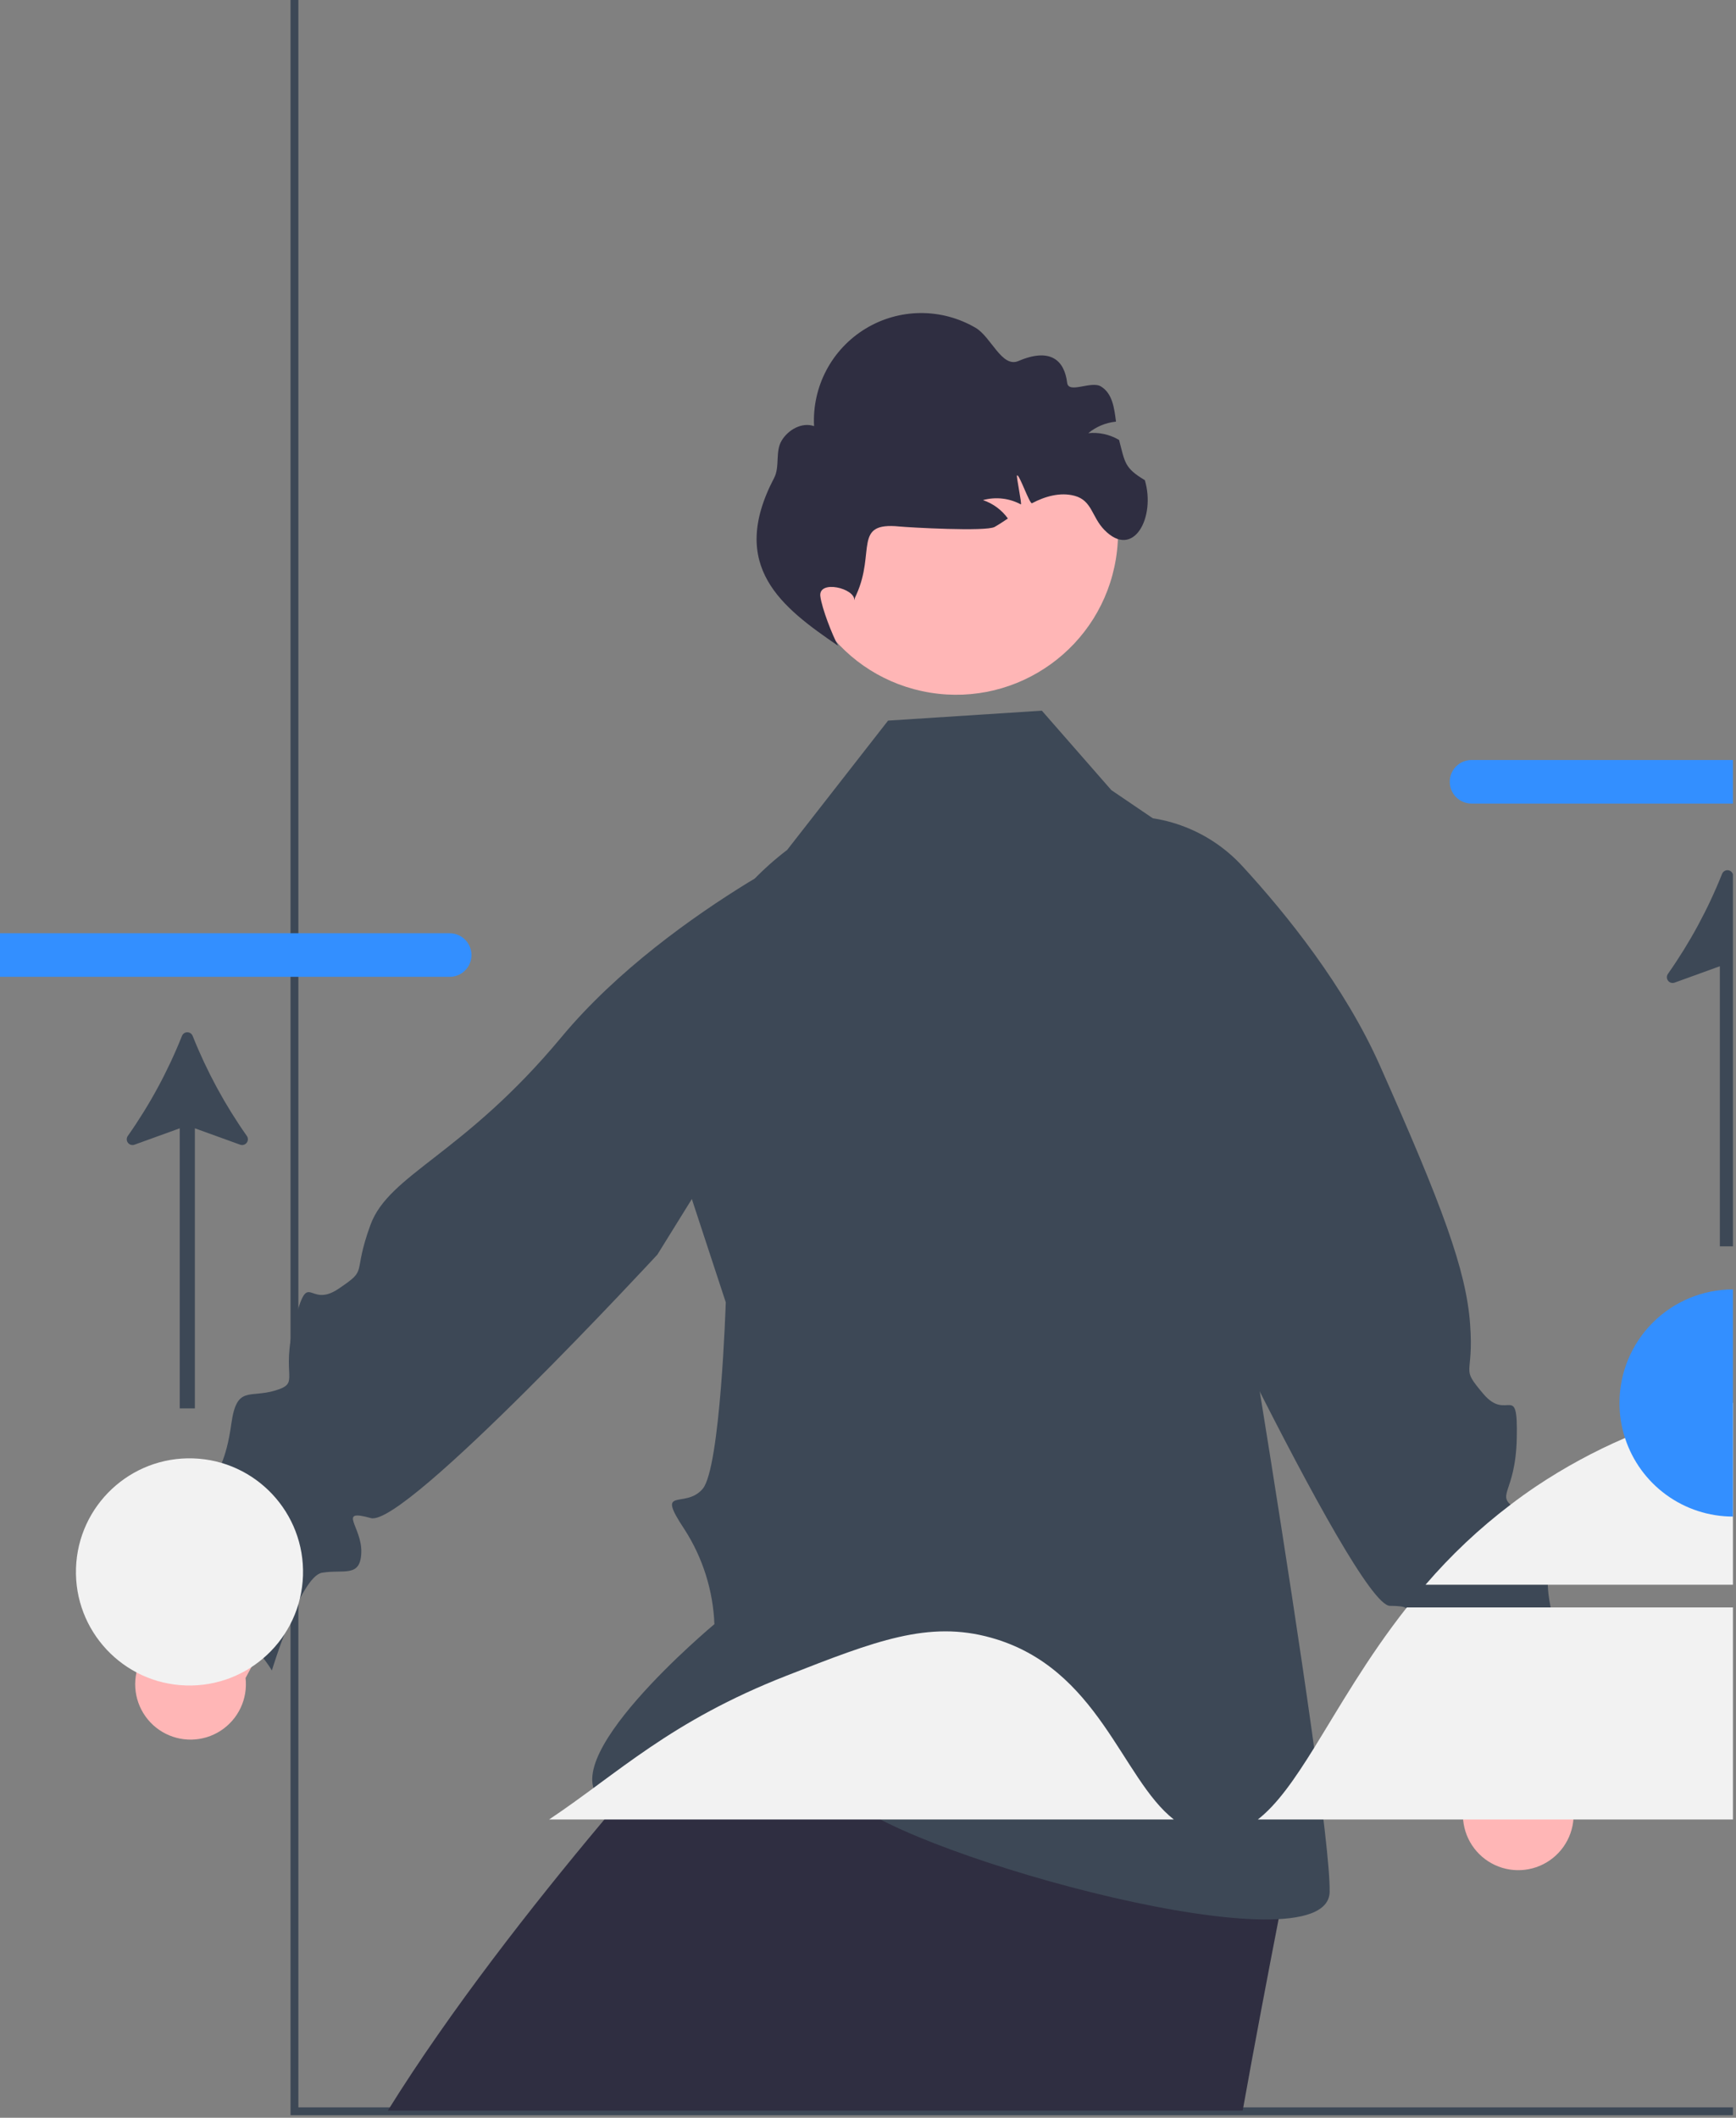 <svg width="442" height="539" viewBox="0 0 442 539" fill="none" xmlns="http://www.w3.org/2000/svg">
<rect x="0" y="0" width="442" height="539" fill="#808080" stroke="none"/>
<g clip-path="url(#clip0_101_232)">
<path d="M441.22 536.35V538.35H73.97V0H75.97V536.35H441.22Z" fill="#3D4856"/>
<path d="M328.18 474.883C328.18 474.883 327.029 480.751 325.316 489.637C322.887 502.132 319.363 520.606 316.401 537.172H98.747C114.667 511.537 135.963 484.485 152.908 464.255L154.171 462.739C154.719 462.093 155.252 461.462 155.786 460.83C162.496 452.898 168.364 446.188 172.744 441.246C172.744 441.232 172.758 441.232 172.772 441.232C177.896 435.462 180.999 432.135 180.999 432.135L186.446 433.721L199.025 437.371L291.595 464.255L328.18 474.883Z" fill="#2F2E41"/>
<path d="M338.537 481.529C338.117 501.939 232.427 472.679 216.517 458.159C200.607 443.629 169.507 468.259 154.107 458.789C138.707 449.309 181.897 413.369 181.897 413.369C181.554 404.817 178.938 396.512 174.317 389.309C166.737 377.939 174.317 384.259 178.887 378.959C183.447 373.659 184.787 331.459 184.787 331.459L174.437 299.969C169.531 285.055 169.397 268.983 174.054 253.99C178.71 238.997 187.926 225.829 200.417 216.319L226.107 183.409L265.267 180.879L282.957 201.099L318.327 225.099L312.147 301.739C312.147 301.739 314.057 313.119 316.857 330.189C318.767 341.849 321.097 356.179 323.507 371.349C330.757 417.019 338.767 470.299 338.537 481.529Z" fill="#3D4856"/>
<path d="M373.518 456.559L364.458 415.441L387.225 406.988L395.257 450.802C397.321 452.419 398.893 454.58 399.796 457.041C400.699 459.503 400.898 462.168 400.369 464.736C399.841 467.304 398.607 469.674 396.805 471.579C395.004 473.485 392.707 474.85 390.172 475.521C387.637 476.192 384.966 476.143 382.457 475.38C379.949 474.616 377.704 473.167 375.973 471.197C374.243 469.227 373.096 466.814 372.663 464.228C372.229 461.642 372.525 458.986 373.518 456.559H373.518Z" fill="#FFB6B6"/>
<path d="M281.336 208.297L282.011 208.2C288.292 207.298 294.698 207.942 300.674 210.074C306.65 212.205 312.017 215.762 316.309 220.435C327.514 232.619 342.377 251.044 351.353 271.243C367.206 306.916 373.275 323.152 374.3 336.981C375.325 350.81 371.611 347.609 377.706 354.805C383.801 362.001 386.49 351.373 386.183 365.996C385.876 380.619 380.293 380.337 386.132 384.076C391.971 387.815 395.966 385.433 394.609 395.267C393.252 405.101 394.84 407.764 395.096 411.222C395.352 414.679 403.266 437.035 403.266 437.035C403.266 437.035 377.99 443.08 367.593 452.888C367.593 452.888 367.131 427.894 362.086 425.486C357.041 423.079 352.252 424.129 353.865 417.753C355.479 411.376 362.931 408.738 353.891 408.713C344.851 408.687 290.532 292.045 290.532 292.045L281.336 208.297Z" fill="#3D4856"/>
<path d="M284.124 142.203C287.771 119.73 272.51 98.555 250.036 94.909C227.563 91.261 206.388 106.523 202.741 128.997C199.094 151.47 214.356 172.645 236.83 176.292C259.303 179.939 280.478 164.677 284.124 142.203Z" fill="#FFB6B6"/>
<path d="M291.483 122.205C294.308 131.661 288.593 142.476 281.178 134.868C277.93 131.536 278.072 127.387 273.585 126.187C269.961 125.214 266.062 126.326 262.757 128.08C262.167 128.389 259.524 120.664 258.967 120.999C258.599 120.753 260.303 128.583 259.909 128.37C256.953 126.787 253.503 126.399 250.269 127.285C252.824 128.141 255.046 129.779 256.62 131.966C255.513 132.707 254.393 133.451 253.247 134.109C251.093 135.352 231.444 134.246 228.967 133.999C217.079 132.811 222.972 140.387 218.066 151.281C217.944 151.553 217.82 151.829 217.694 152.109L217.505 152.807C217.817 149.736 208.315 147.448 208.866 151.77C209.257 154.839 211.913 161.661 213.401 164.37C199.148 154.631 185.268 144.2 197.092 121.66C198.609 118.768 197.324 114.983 199 112.163C200.678 109.358 204.175 107.389 207.269 108.459C207.007 103.527 208.086 98.615 210.392 94.248C212.698 89.88 216.145 86.218 220.366 83.653C224.586 81.087 229.423 79.713 234.362 79.677C239.302 79.641 244.158 80.944 248.416 83.447C252.372 85.769 255.072 93.697 259.301 91.885C267.441 88.395 271.013 91.716 271.706 97.419C272.058 100.318 277.797 96.848 280.303 98.358C283.206 100.111 283.703 103.782 284.138 107.313C281.549 107.569 279.095 108.59 277.089 110.247C279.768 109.974 282.465 110.552 284.796 111.9C284.841 111.92 284.883 111.944 284.923 111.972C286.457 117.809 286.3 119.103 291.483 122.205Z" fill="#2F2E41"/>
<path d="M441.22 193.43V204.52H374.7C373.971 204.525 373.248 204.386 372.572 204.111C371.897 203.836 371.282 203.431 370.764 202.918C370.245 202.405 369.833 201.795 369.551 201.123C369.268 200.451 369.121 199.729 369.118 199C369.114 198.271 369.255 197.548 369.531 196.873C369.808 196.198 370.215 195.585 370.729 195.067C371.242 194.55 371.853 194.139 372.526 193.858C373.199 193.577 373.921 193.432 374.65 193.43H441.22Z" fill="#338FFF"/>
<path d="M62.83 289.096C57.258 281.18 52.633 272.639 49.047 263.647C48.939 263.376 48.752 263.143 48.51 262.979C48.268 262.815 47.983 262.728 47.691 262.728C47.399 262.728 47.114 262.816 46.872 262.979C46.63 263.143 46.443 263.376 46.335 263.647C42.752 272.639 38.127 281.18 32.555 289.095C32.37 289.35 32.27 289.657 32.273 289.973C32.276 290.288 32.379 290.594 32.569 290.845C32.759 291.097 33.025 291.281 33.327 291.369C33.629 291.458 33.952 291.448 34.248 291.339L45.763 287.173V358.457H49.618V287.172L61.138 291.339C61.433 291.448 61.756 291.459 62.059 291.37C62.361 291.281 62.627 291.097 62.816 290.846C63.006 290.594 63.11 290.288 63.112 289.973C63.115 289.658 63.016 289.35 62.83 289.096V289.096Z" fill="#3D4856"/>
<path d="M441.22 222.52V317.21H437.89V245.92L426.38 250.09C426.084 250.201 425.761 250.213 425.458 250.125C425.154 250.037 424.888 249.854 424.697 249.602C424.506 249.351 424.401 249.045 424.398 248.729C424.395 248.413 424.494 248.105 424.68 247.85C430.251 239.934 434.876 231.392 438.46 222.4C438.535 222.216 438.647 222.048 438.788 221.908C438.928 221.767 439.096 221.655 439.28 221.58C439.458 221.509 439.648 221.473 439.84 221.476C440.031 221.479 440.22 221.519 440.396 221.596C440.572 221.672 440.731 221.782 440.864 221.92C440.996 222.058 441.101 222.221 441.17 222.4C441.19 222.44 441.2 222.48 441.22 222.52Z" fill="#3D4856"/>
<path d="M298.868 463.087C285.532 452.667 279.751 424.493 252.358 416.828C236.381 412.358 222.907 417.629 200.317 426.466C170.548 438.111 157.43 451.319 139.811 463.087L298.868 463.087Z" fill="#F2F2F2"/>
<path d="M441.22 409.12V463.09H320.25C325.21 459.24 329.67 452.78 334.6 444.84C340.93 434.64 348.05 422 358.03 409.32C358.08 409.25 358.14 409.19 358.19 409.12H441.22Z" fill="#F2F2F2"/>
<path d="M441.22 357.04V403.34H362.95C369.42 395.801 376.674 388.973 384.59 382.97C386.72 381.34 388.9 379.777 391.13 378.28C398.278 373.506 405.846 369.393 413.74 365.99C422.607 362.174 431.806 359.178 441.22 357.04V357.04Z" fill="#F2F2F2"/>
<path d="M441.22 328.17V385.99C435.114 385.986 429.167 384.048 424.23 380.455C419.293 376.862 415.621 371.799 413.74 365.99C412.801 363.113 412.325 360.106 412.33 357.08C412.331 349.416 415.375 342.067 420.792 336.646C426.209 331.225 433.557 328.176 441.22 328.17V328.17Z" fill="#338FFF"/>
<path d="M120.04 243.06C120.043 243.788 119.902 244.508 119.626 245.182C119.35 245.855 118.944 246.467 118.432 246.983C117.919 247.5 117.31 247.91 116.639 248.191C115.967 248.472 115.248 248.617 114.52 248.62H0V237.53H114.48C115.95 237.527 117.362 238.107 118.404 239.144C119.447 240.181 120.035 241.59 120.04 243.06V243.06Z" fill="#338FFF"/>
<path d="M62.521 427.08L82.427 389.978L62.818 375.65L43.168 415.625C40.742 416.62 38.642 418.272 37.103 420.395C35.564 422.518 34.648 425.028 34.458 427.643C34.267 430.258 34.81 432.875 36.025 435.198C37.24 437.522 39.079 439.46 41.336 440.796C43.592 442.131 46.176 442.811 48.798 442.759C51.419 442.706 53.974 441.923 56.175 440.498C58.376 439.073 60.136 437.063 61.257 434.692C62.378 432.322 62.816 429.686 62.521 427.08V427.08Z" fill="#FFB6B6"/>
<path d="M227.453 222.441L226.829 222.164C221.031 219.588 214.692 218.464 208.361 218.889C202.03 219.315 195.898 221.277 190.497 224.606C176.399 233.282 157.084 246.968 142.951 263.962C117.99 293.977 99.051 298.772 94.303 311.801C89.554 324.829 93.999 322.759 86.175 328.025C78.352 333.292 78.657 322.333 74.974 336.488C71.29 350.643 76.739 351.891 70.103 353.9C63.468 355.909 60.271 352.53 58.901 362.362C57.532 372.194 55.279 374.325 54.092 377.582C52.905 380.839 39.207 400.2 39.207 400.2C39.207 400.2 61.885 412.893 69.221 425.16C69.221 425.16 76.466 401.234 81.975 400.29C87.485 399.347 91.808 401.66 91.99 395.085C92.173 388.51 85.719 383.944 94.425 386.379C103.131 388.814 167.382 319.309 167.382 319.309L227.453 222.441Z" fill="#3D4856"/>
<path d="M77.142 401.04C77.673 385.082 65.167 371.714 49.209 371.182C33.25 370.651 19.882 383.157 19.351 399.116C18.82 415.074 31.326 428.442 47.284 428.973C63.243 429.505 76.611 416.999 77.142 401.04Z" fill="#F2F2F2"/>
</g>
<defs>
<clipPath id="clip0_101_232">
<rect width="441.22" height="538.35" fill="white"/>
</clipPath>
</defs>
</svg>
